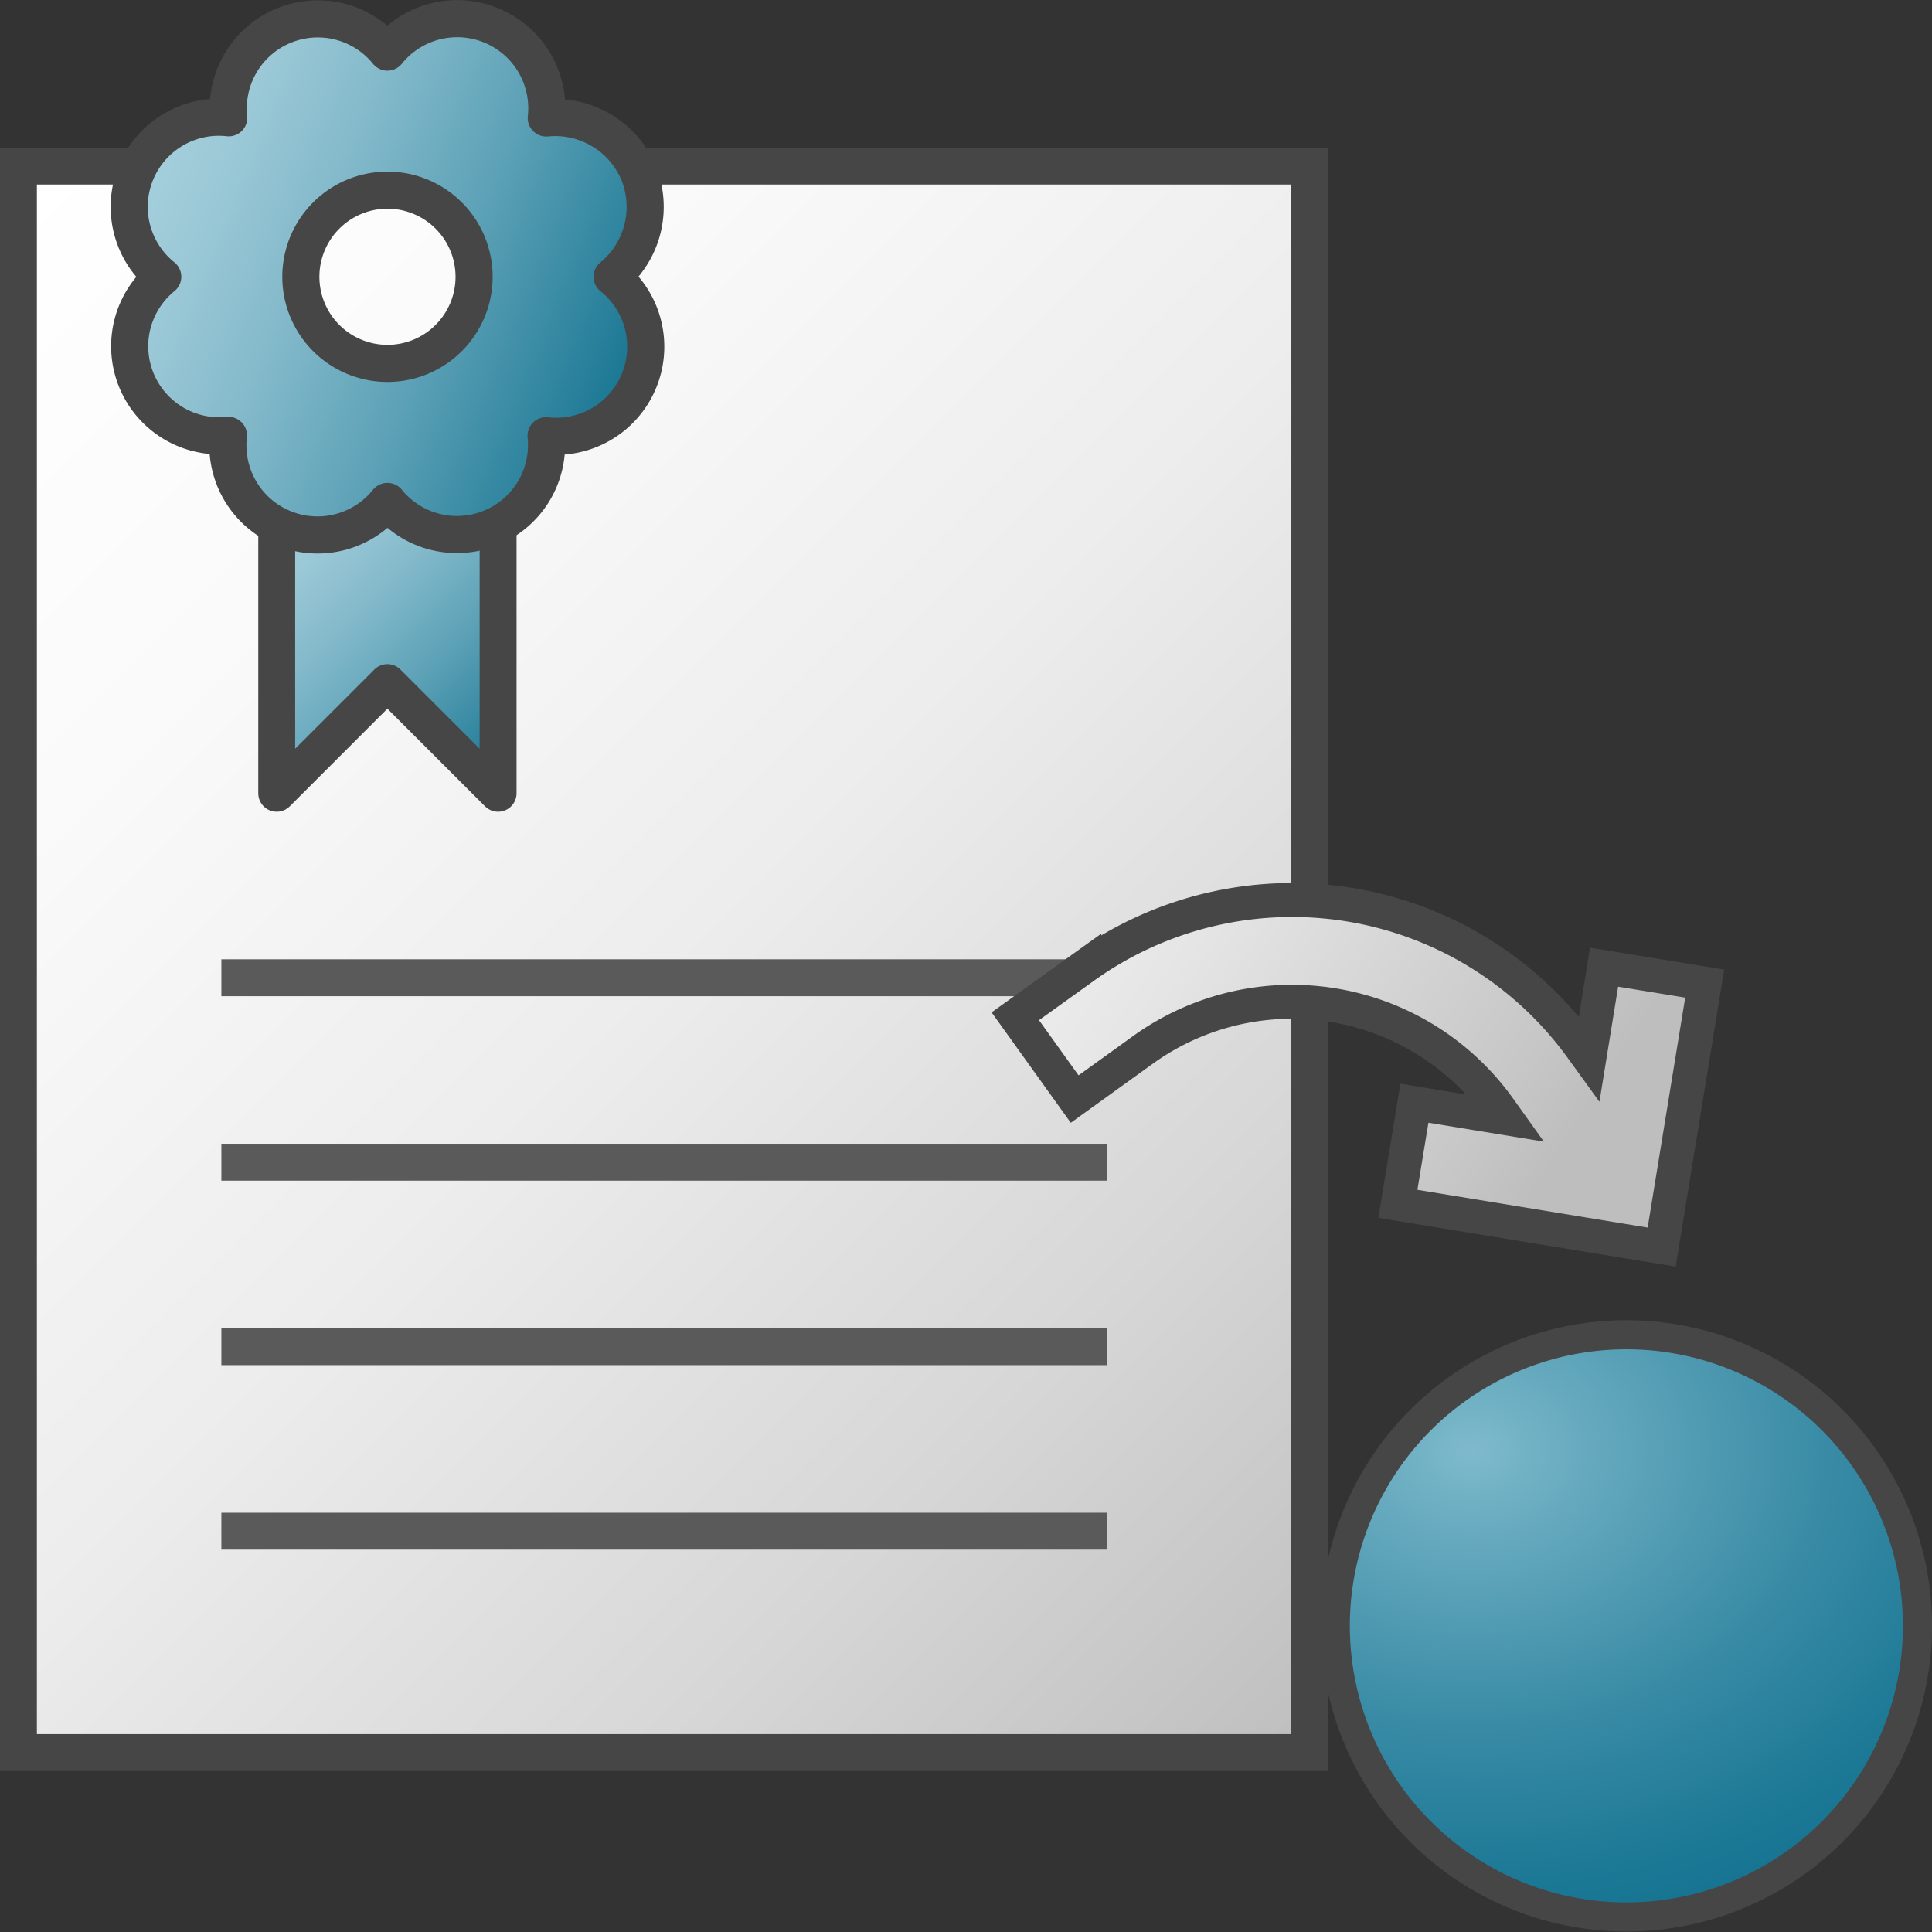 <svg id="Layer_1" data-name="Layer 1" xmlns="http://www.w3.org/2000/svg" xmlns:xlink="http://www.w3.org/1999/xlink" viewBox="0 0 48 48">
  <rect x="0" y="0" width="48" height="48" fill="#333333" stroke="none"/>
  <defs>
    <linearGradient id="linear-gradient" x1="30.045" y1="784.234" x2="69.045" y2="823.234" gradientTransform="translate(-28.917 -712.91) scale(0.917 0.917)" gradientUnits="userSpaceOnUse">
      <stop offset="0" stop-color="#fff"/>
      <stop offset="0.232" stop-color="#fafafa"/>
      <stop offset="0.496" stop-color="#ededed"/>
      <stop offset="0.775" stop-color="#d6d6d6"/>
      <stop offset="1" stop-color="#bebebe"/>
    </linearGradient>
    <linearGradient id="linear-gradient-2" x1="38.724" y1="1.728" x2="45.366" y2="-4.913" gradientTransform="matrix(0.917, 0, 0, -0.917, -28.917, 14.911)" gradientUnits="userSpaceOnUse">
      <stop offset="0" stop-color="#a5cfdc"/>
      <stop offset="0.128" stop-color="#9cc9d7"/>
      <stop offset="0.335" stop-color="#84bacb"/>
      <stop offset="0.596" stop-color="#5ea2b7"/>
      <stop offset="0.896" stop-color="#28809b"/>
      <stop offset="1" stop-color="#147391"/>
    </linearGradient>
    <linearGradient id="linear-gradient-3" x1="-336.677" y1="-76.932" x2="-331.343" y2="-90.69" gradientTransform="matrix(0.633, -0.663, -0.663, -0.633, 165.585, -267.567)" xlink:href="#linear-gradient-2"/>
    <radialGradient id="radial-gradient" cx="32.185" cy="-971.278" r="17.546" gradientTransform="matrix(0.907, -0.009, -0.007, -0.707, 0.595, -650.367)" gradientUnits="userSpaceOnUse">
      <stop offset="0" stop-color="#7ebacc"/>
      <stop offset="0.195" stop-color="#64a8bd"/>
      <stop offset="0.554" stop-color="#398ba5"/>
      <stop offset="0.835" stop-color="#1e7a97"/>
      <stop offset="1" stop-color="#147391"/>
    </radialGradient>
    <linearGradient id="linear-gradient-4" x1="487.794" y1="57.729" x2="512.887" y2="67.696" gradientTransform="matrix(0.492, 0.686, 0.686, -0.492, -260.082, -289.799)" gradientUnits="userSpaceOnUse">
      <stop offset="0" stop-color="#fff"/>
      <stop offset="0.221" stop-color="#f8f8f8"/>
      <stop offset="0.541" stop-color="#e5e5e5"/>
      <stop offset="0.92" stop-color="#c6c6c6"/>
      <stop offset="1" stop-color="#bebebe"/>
    </linearGradient>
  </defs>
  <g id="g862">
    <path id="rect27" d="M.458,4.126H32.542V43.542H.458Z" stroke="#464646" stroke-miterlimit="10" stroke-width="0.917" fill="url(#linear-gradient)"/>
    <path id="line29" d="M5.5,38.042h22" fill="none" stroke="#5a5a5a" stroke-width="0.917"/>
    <path id="polyline31" d="M12.375,13.033v6.676l-2.75-2.75-2.75,2.75V13.033" stroke="#464646" stroke-linecap="round" stroke-linejoin="round" stroke-width="0.917" fill="url(#linear-gradient-2)"/>
    <path id="path33" d="M15.864,4.294a2.247,2.247,0,0,0-2.292-1.363A2.226,2.226,0,0,0,9.625,1.294,2.225,2.225,0,0,0,5.683,2.926a2.227,2.227,0,0,0-1.64,3.95,2.226,2.226,0,0,0,1.632,3.941,2.227,2.227,0,0,0,3.95,1.641,2.226,2.226,0,0,0,3.942-1.632,2.226,2.226,0,0,0,1.641-3.95A2.247,2.247,0,0,0,15.864,4.294ZM10.45,8.865a2.152,2.152,0,1,1,1.164-2.814A2.152,2.152,0,0,1,10.45,8.865Z" stroke="#464646" stroke-linecap="round" stroke-linejoin="round" stroke-width="0.922" fill="url(#linear-gradient-3)"/>
    <path id="line35" d="M5.5,24.292h22" fill="none" stroke="#5a5a5a" stroke-width="0.917"/>
    <path id="line37" d="M5.5,28.875h22" fill="none" stroke="#5a5a5a" stroke-width="0.917"/>
    <path id="line39" d="M5.5,33.458h22" fill="none" stroke="#5a5a5a" stroke-width="0.917"/>
    <path id="circle46" d="M47.639,40.394a7.232,7.232,0,1,1-7.232-7.232h0a7.231,7.231,0,0,1,7.232,7.231Z" stroke="#464646" stroke-linecap="round" stroke-linejoin="round" stroke-width="0.723" fill="url(#radial-gradient)"/>
    <path id="path60" d="M34.73,29.909l.411-2.5,2.283.374-.185-.259a6.332,6.332,0,0,0-8.826-1.452L26.7,27.306l-1.475-2.057,1.713-1.229A8.867,8.867,0,0,1,39.3,26.049l.184.254.369-2.274,2.5.408-1.069,6.547Z" stroke="#464646" stroke-miterlimit="10" stroke-width="0.844" fill="url(#linear-gradient-4)"/>
  </g>
</svg>
